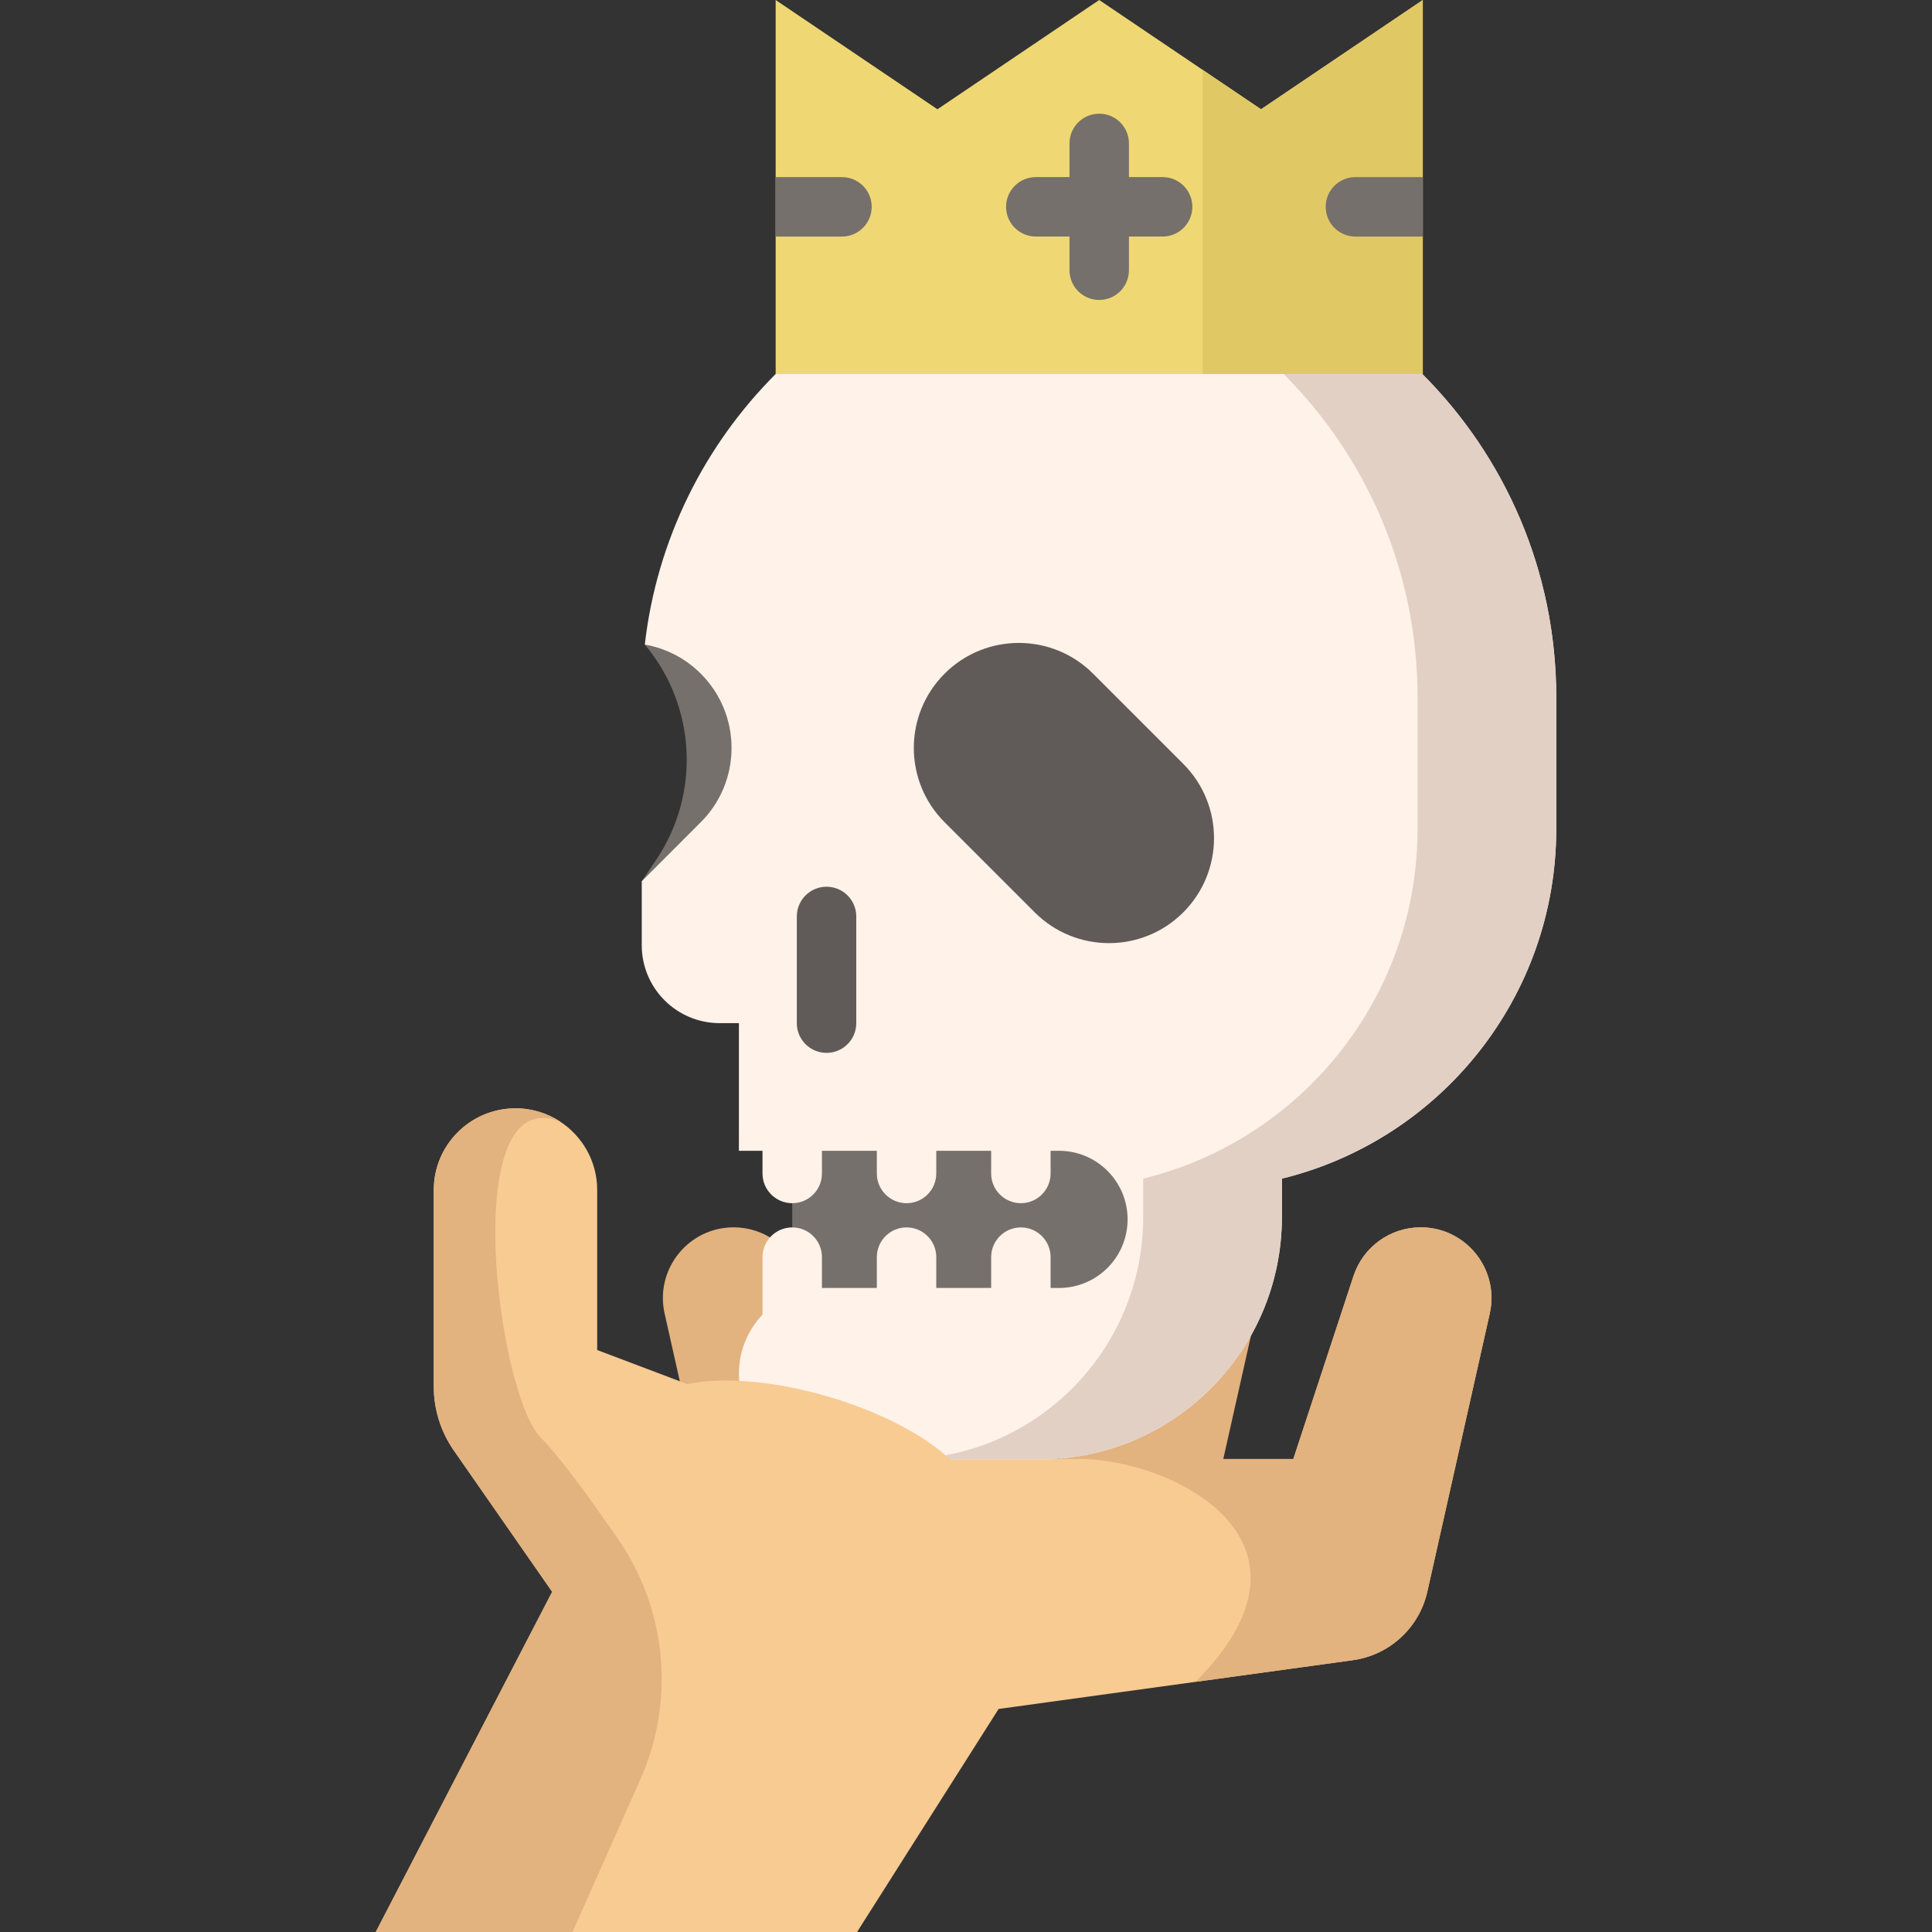 <?xml version="1.0" encoding="iso-8859-1"?>
<!-- Generator: Adobe Illustrator 19.0.0, SVG Export Plug-In . SVG Version: 6.00 Build 0)  -->
<svg version="1.1" id="Capa_1" xmlns="http://www.w3.org/2000/svg" xmlns:xlink="http://www.w3.org/1999/xlink" x="0px" y="0px"
	 viewBox="0 0 512 512" style="enable-background:new 0 0 512 512;" xml:space="preserve">
<rect x="0" y="0" width="512" height="512" fill="#333333" stroke="none"/>
<g>
	<path style="fill:#E2B27F;" d="M332.836,348.108l-16.542,73.696c-2.153,9.589-10.03,16.836-19.766,18.169l-41.664,5.734
		c37.61-37.61-6.533-59.056-30.688-59.056h56.598l15.953-48.501c1.271-3.854,3.697-7.068,6.816-9.337
		c3.13-2.258,6.953-3.56,10.996-3.56C326.545,325.254,335.462,336.387,332.836,348.108z"/>
	<path style="fill:#E2B27F;" d="M176.131,348.108l16.542,73.696c2.153,9.589,10.03,16.836,19.766,18.169l41.664,5.734
		c-37.61-37.61,6.533-59.056,30.688-59.056h-56.598l-15.953-48.501c-1.271-3.854-3.697-7.068-6.816-9.337
		c-3.13-2.258-6.953-3.56-10.996-3.56C182.422,325.254,173.505,336.387,176.131,348.108z"/>
</g>
<path style="fill:#75706B;" d="M170.068,233.546l3.816-5.665c11.832-17.566,10.605-40.842-3.007-57.067l0,0l54.669-17.194
	l-14.379,89.247"/>
<path style="fill:#F7CB92;" d="M394.801,348.108l-16.542,73.696c-2.153,9.589-10.03,16.836-19.766,18.169l-41.664,5.734
	l-52.187,7.184L227.128,512H99.575l46.757-90.154l-26.067-37.463c-3.455-4.968-5.314-10.881-5.314-16.93v-52.082
	c0-5.934,2.384-11.311,6.26-15.218c3.865-3.917,9.221-6.365,15.155-6.438c4.443-0.052,8.581,1.239,12.036,3.487l0.01,0.011
	c5.923,3.865,9.851,10.545,9.851,18.159v42.399l76.353,28.882H342.74l15.953-48.501c1.271-3.854,3.697-7.068,6.816-9.337
	c3.13-2.258,6.953-3.56,10.996-3.56C388.51,325.254,397.427,336.387,394.801,348.108z"/>
<g>
	<path style="fill:#E2B27F;" d="M394.801,348.108l-16.542,73.696c-2.153,9.589-10.03,16.836-19.766,18.169l-41.664,5.734
		c37.61-37.61-6.533-59.056-30.688-59.056h56.598l15.953-48.501c1.271-3.854,3.697-7.068,6.816-9.337
		c3.13-2.258,6.953-3.56,10.996-3.56C388.51,325.254,397.427,336.387,394.801,348.108z"/>
	<path style="fill:#E2B27F;" d="M169.707,471.525L151.72,512H99.575l46.757-90.154l-26.067-37.463
		c-3.455-4.968-5.314-10.881-5.314-16.93v-52.082c0-5.934,2.384-11.311,6.26-15.218c3.865-3.917,9.221-6.365,15.155-6.438
		c4.443-0.052,8.581,1.239,12.036,3.487c-27.191-10.702-16.647,72.247-5.094,83.8c4.856,4.856,12.867,15.836,20.522,26.933
		C176.739,426.649,178.941,450.748,169.707,471.525z"/>
</g>
<polygon style="fill:#75706B;" points="209.948,341.326 209.948,304.971 263.627,268.404 318.764,293.608 306.161,361.346 "/>
<g>
	<path style="fill:#FFF2E9;" d="M376.926,99.114c21.929,21.929,35.499,52.219,35.499,85.69v34.837
		c0,44.872-30.975,82.511-72.707,92.707v10.169c0,35.486-28.768,64.252-64.252,64.252h-56.928
		c-12.548,0-22.721-10.173-22.721-22.721l0,0c0-12.548,10.173-22.721,22.721-22.721h62.107c10.039,0,18.178-8.138,18.178-18.178l0,0
		c0-10.039-8.138-18.178-18.178-18.178h-84.829l0.003-13.627l0.001-20.2h-5.095c-11.409,0-20.657-9.249-20.657-20.657v-16.942
		l15.649-15.659c5.44-5.43,8.15-12.551,8.15-19.671c0-7.121-2.71-14.241-8.15-19.682c-4.201-4.201-9.41-6.764-14.84-7.719
		c3.203-27.874,15.859-52.87,34.679-71.701l59.899-29.513l74.568,11.553"/>
	<path style="fill:#FFF2E9;" d="M270.544,318.859c-4.351,0-7.877-3.527-7.877-7.877v-36.356c0-4.35,3.526-7.877,7.877-7.877
		c4.351,0,7.877,3.527,7.877,7.877v36.356C278.421,315.333,274.895,318.859,270.544,318.859z"/>
	<path style="fill:#FFF2E9;" d="M240.246,318.859c-4.351,0-7.877-3.527-7.877-7.877v-36.356c0-4.35,3.526-7.877,7.877-7.877
		s7.877,3.527,7.877,7.877v36.356C248.123,315.333,244.597,318.859,240.246,318.859z"/>
	<path style="fill:#FFF2E9;" d="M209.948,318.859c-4.351,0-7.877-3.527-7.877-7.877v-36.356c0-4.35,3.526-7.877,7.877-7.877
		c4.351,0,7.877,3.527,7.877,7.877v36.356C217.825,315.333,214.298,318.859,209.948,318.859z"/>
	<path style="fill:#FFF2E9;" d="M270.544,377.385c-4.351,0-7.877-3.527-7.877-7.877v-36.356c0-4.35,3.526-7.877,7.877-7.877
		c4.351,0,7.877,3.527,7.877,7.877v36.356C278.421,373.858,274.895,377.385,270.544,377.385z"/>
	<path style="fill:#FFF2E9;" d="M240.246,377.385c-4.351,0-7.877-3.527-7.877-7.877v-36.356c0-4.35,3.526-7.877,7.877-7.877
		s7.877,3.527,7.877,7.877v36.356C248.123,373.858,244.597,377.385,240.246,377.385z"/>
	<path style="fill:#FFF2E9;" d="M209.948,377.385c-4.351,0-7.877-3.527-7.877-7.877v-36.356c0-4.35,3.526-7.877,7.877-7.877
		c4.351,0,7.877,3.527,7.877,7.877v36.356C217.825,373.858,214.298,377.385,209.948,377.385z"/>
</g>
<g>
	<path style="fill:#605B58;" d="M250.321,178.533L250.321,178.533c-10.869,10.869-10.869,28.49,0,39.359l23.896,23.896
		c10.869,10.869,28.49,10.869,39.359,0l0,0c10.869-10.869,10.869-28.49,0-39.359l-23.896-23.896
		C278.811,167.665,261.189,167.665,250.321,178.533z"/>
	<path style="fill:#605B58;" d="M219.042,279.022c-4.351,0-7.877-3.527-7.877-7.877v-28.277c0-4.35,3.526-7.877,7.877-7.877
		c4.351,0,7.877,3.527,7.877,7.877v28.277C226.919,275.495,223.392,279.022,219.042,279.022z"/>
</g>
<polygon style="fill:#EFD873;" points="377.054,0 377.054,99.112 205.558,99.112 205.558,0 248.429,28.956 291.301,0 
	318.702,18.505 334.182,28.956 "/>
<polygon style="fill:#E0C865;" points="377.052,0.001 377.052,99.114 318.7,99.114 318.7,18.507 334.18,28.957 "/>
<g>
	<path style="fill:#75706B;" d="M291.304,79.49c-4.351,0-7.877-3.527-7.877-7.877V38.004c0-4.35,3.526-7.877,7.877-7.877
		c4.351,0,7.877,3.527,7.877,7.877v33.608C299.181,75.963,295.654,79.49,291.304,79.49z"/>
	<path style="fill:#75706B;" d="M308.108,62.685H274.5c-4.351,0-7.877-3.527-7.877-7.877s3.526-7.877,7.877-7.877h33.608
		c4.351,0,7.877,3.527,7.877,7.877S312.458,62.685,308.108,62.685z"/>
	<path style="fill:#75706B;" d="M231.006,54.813c0,4.348-3.529,7.877-7.877,7.877h-17.571V46.936h17.571
		C227.477,46.936,231.006,50.454,231.006,54.813z"/>
	<path style="fill:#75706B;" d="M377.054,46.936V62.69H359.2c-4.348,0-7.877-3.529-7.877-7.877c0-4.359,3.529-7.877,7.877-7.877
		H377.054z"/>
</g>
<path style="fill:#E2D0C5;" d="M412.425,184.804v34.837c0,44.867-30.972,82.508-72.709,92.706v10.166
	c0,35.488-28.766,64.255-64.255,64.255h-36.759c35.488,0,64.255-28.766,64.255-64.255v-10.166
	c41.737-10.198,72.709-47.839,72.709-92.706v-34.837c0-33.472-13.569-63.761-35.499-85.69h36.759
	C398.856,121.043,412.425,151.332,412.425,184.804z"/>
<ellipse transform="matrix(0.279 -0.96 0.96 0.279 -216.743 484.764)" style="fill:#F7CB92;" cx="214.421" cy="386.706" rx="17.474" ry="45.004"/>
<g>
</g>
<g>
</g>
<g>
</g>
<g>
</g>
<g>
</g>
<g>
</g>
<g>
</g>
<g>
</g>
<g>
</g>
<g>
</g>
<g>
</g>
<g>
</g>
<g>
</g>
<g>
</g>
<g>
</g>
</svg>
